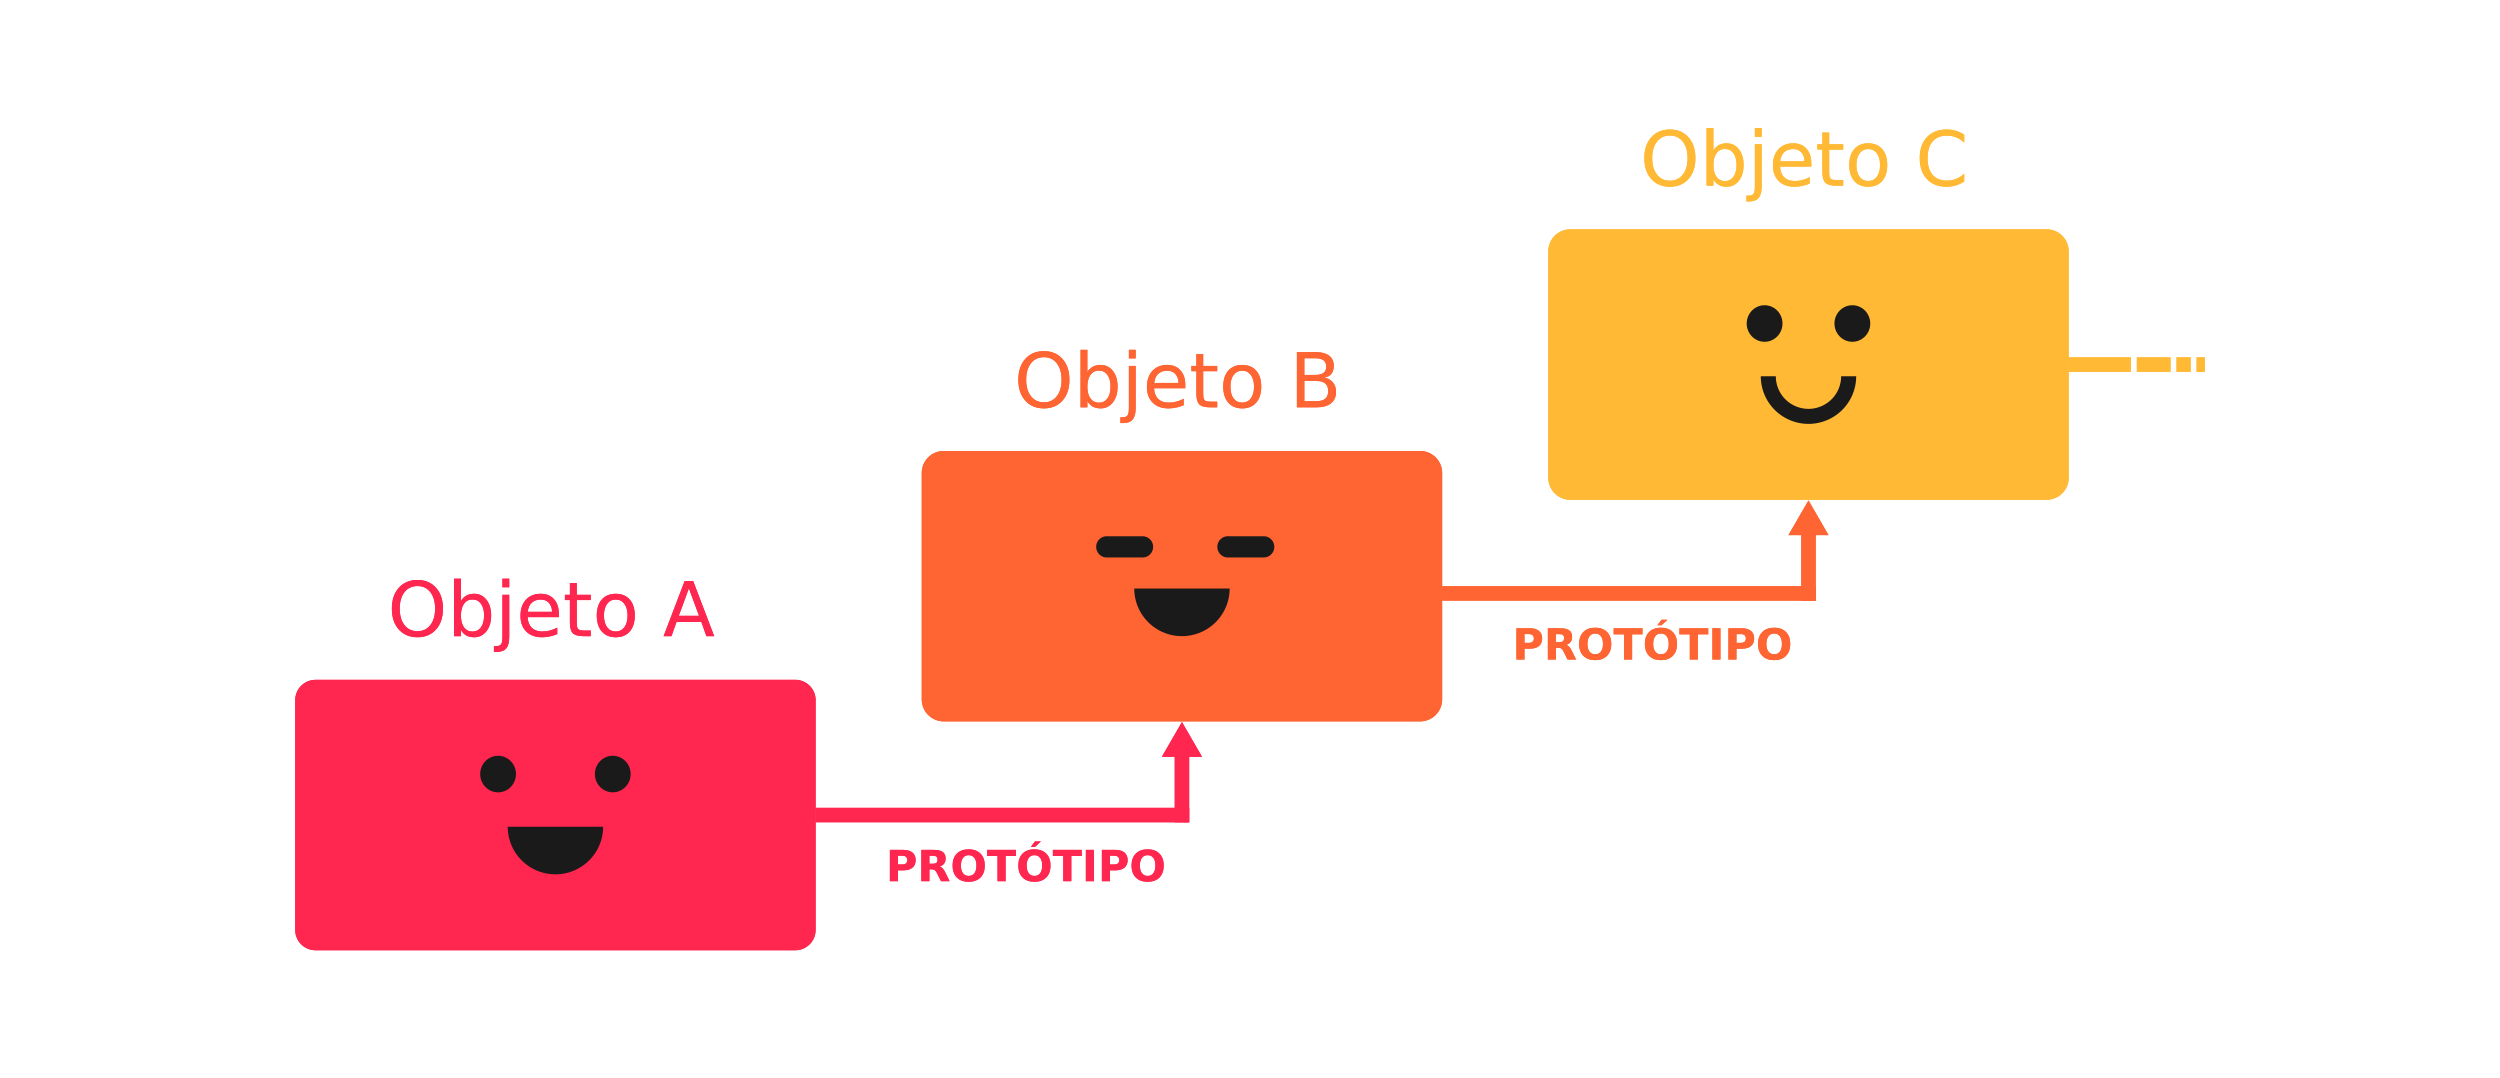 <svg xmlns="http://www.w3.org/2000/svg" width="255" height="110" viewBox="0 0 255 110"><path d="M0 0h255v110H0z" fill="none"/><path d="M32.191 69.342h48.925c1.153 0 2.08.928 2.08 2.08v23.425c0 1.152-.927 2.08-2.08 2.08H32.191a2.076 2.076 0 0 1-2.08-2.08V71.423c0-1.153.928-2.08 2.08-2.08z" fill="#ff2650"/><path style="line-height:125%;-inkscape-font-specification:'Roboto, Medium';text-align:center" d="M42.58 59.777q-.829 0-1.32.618-.486.619-.486 1.686 0 1.063.487 1.682.49.619 1.32.619.83 0 1.312-.619.487-.619.487-1.682 0-1.067-.487-1.686-.482-.618-1.312-.618zm0-.619q1.185 0 1.894.796.71.792.71 2.127 0 1.331-.71 2.127-.709.792-1.893.792-1.188 0-1.9-.792-.71-.792-.71-2.127 0-1.335.71-2.127.712-.796 1.9-.796zm6.797 3.624q0-.765-.317-1.199-.313-.437-.863-.437-.551 0-.868.437-.313.434-.313 1.2 0 .765.313 1.203.317.433.868.433.55 0 .863-.433.317-.438.317-1.204zm-2.36-1.474q.218-.377.55-.558.335-.185.8-.185.769 0 1.248.61.482.612.482 1.607 0 .996-.482 1.607-.48.611-1.249.611-.464 0-.8-.181-.331-.185-.55-.562v.634h-.698v-5.869h.698v2.286zm4.231-.641h.694v4.3q0 .806-.31 1.168-.305.362-.988.362h-.264v-.588h.185q.396 0 .54-.185.143-.18.143-.758v-4.3zm0-1.645h.694v.88h-.694v-.88zm5.755 3.583v.34h-3.19q.044.716.43 1.093.388.374 1.078.374.4 0 .773-.098.377-.099.747-.295v.657q-.374.158-.766.241-.392.083-.796.083-1.01 0-1.603-.588-.588-.589-.588-1.592 0-1.037.558-1.644.562-.611 1.513-.611.852 0 1.346.55.498.547.498 1.49zm-.694-.203q-.008-.57-.32-.91-.31-.339-.823-.339-.58 0-.931.328-.347.328-.4.924l2.474-.004zm2.519-2.935v1.2h1.43v.539h-1.43v2.293q0 .517.14.664.143.147.577.147h.713v.58h-.713q-.804 0-1.11-.297-.305-.302-.305-1.094v-2.293h-.509v-.54h.51v-1.199h.697zm3.982 1.686q-.557 0-.882.438-.324.433-.324 1.191t.32 1.196q.325.434.887.434.554 0 .879-.438.324-.437.324-1.192 0-.75-.324-1.188-.325-.44-.88-.44zm0-.588q.906 0 1.423.588.516.589.516 1.63 0 1.037-.516 1.629-.517.588-1.422.588-.91 0-1.426-.588-.513-.592-.513-1.63 0-1.04.513-1.629.517-.588 1.426-.588zm7.457-.555l-1.033 2.803h2.07l-1.037-2.803zm-.43-.75h.864l2.146 5.63h-.792l-.513-1.444h-2.539l-.512 1.445h-.804l2.15-5.631z" font-weight="500" font-family="Roboto" letter-spacing="0" word-spacing="0" text-anchor="middle" fill="#ff2650"/><path d="M83.197 82.398h38.1v1.474h-38.1z" fill="#ff2650"/><path d="M121.296 76.538v7.334h-1.474v-7.334z" fill="#ff2650"/><path d="M122.606 77.192h-4.093l2.046-3.545z" fill="#ff2650"/><path style="line-height:125%;-inkscape-font-specification:'Roboto Bold';text-align:start" d="M90.769 86.688h1.366q.61 0 .935.272.327.27.327.77 0 .502-.327.774-.325.27-.935.27h-.543v1.107h-.823v-3.193zm.823.597v.892h.456q.24 0 .37-.116.13-.117.13-.331 0-.214-.13-.33-.13-.115-.37-.115h-.456zm3.554.819q.259 0 .37-.096.113-.097.113-.317 0-.218-.113-.312-.111-.094-.37-.094H94.8v.819h.346zm-.346.569v1.208h-.824v-3.193h1.258q.63 0 .924.212.295.212.295.67 0 .316-.154.519-.152.203-.46.3.169.038.301.175.135.134.272.41l.447.907h-.877l-.389-.793q-.118-.24-.24-.328-.12-.087-.32-.087H94.8zm4.005-1.446q-.377 0-.584.278-.207.278-.207.783 0 .502.207.78t.584.278q.378 0 .586-.278.207-.278.207-.78 0-.505-.207-.783-.208-.278-.586-.278zm0-.596q.77 0 1.206.44.436.44.436 1.217 0 .774-.436 1.214-.436.44-1.206.44-.768 0-1.206-.44-.436-.44-.436-1.214 0-.776.436-1.217.438-.44 1.206-.44zm1.882.057h2.942v.623h-1.058v2.57h-.824v-2.57h-1.06v-.623zm4.823.539q-.376 0-.583.278-.207.278-.207.783 0 .502.207.78t.584.278q.378 0 .586-.278.207-.278.207-.78 0-.505-.207-.783-.208-.278-.586-.278zm0-.596q.77 0 1.207.44.436.44.436 1.217 0 .774-.436 1.214-.436.44-1.206.44-.768 0-1.206-.44-.436-.44-.436-1.214 0-.776.436-1.217.438-.44 1.206-.44zm.058-.81h.606l-.61.564h-.419l.423-.565zm1.825.867h2.942v.623h-1.059v2.57h-.823v-2.57h-1.06v-.623zm3.365 0h.824v3.193h-.824v-3.193zm1.634 0h1.366q.61 0 .935.272.327.27.327.77 0 .502-.327.774-.325.27-.935.27h-.543v1.107h-.823v-3.193zm.823.597v.892h.456q.24 0 .37-.116.13-.117.13-.331 0-.214-.13-.33-.13-.115-.37-.115h-.456zm3.843-.058q-.376 0-.584.278-.207.278-.207.783 0 .502.207.78.208.278.584.278.378 0 .586-.278.207-.278.207-.78 0-.505-.207-.783-.208-.278-.586-.278zm0-.596q.77 0 1.206.44.436.44.436 1.217 0 .774-.436 1.214-.436.44-1.206.44-.768 0-1.206-.44-.436-.44-.436-1.214 0-.776.436-1.217.438-.44 1.206-.44z" font-weight="700" font-size="12.757" font-family="Roboto" letter-spacing="0" word-spacing="0" fill="#ff2650"/><path d="M50.804 77.089a1.825 1.864 0 0 1 1.826 1.864 1.825 1.864 0 0 1-1.826 1.864 1.825 1.864 0 0 1-1.824-1.864 1.825 1.864 0 0 1 1.824-1.864zm11.698 0a1.825 1.864 0 0 1 1.825 1.864 1.825 1.864 0 0 1-1.825 1.864 1.825 1.864 0 0 1-1.824-1.864 1.825 1.864 0 0 1 1.824-1.864zm-10.714 7.237a4.866 4.855 0 0 1 4.866 4.855 4.866 4.855 0 0 1 4.865-4.855h-4.865z" fill="#1a1a1a"/><path d="M96.27 45.999h48.578a2.25 2.25 0 0 1 2.254 2.254V71.33a2.25 2.25 0 0 1-2.254 2.254H96.27a2.25 2.25 0 0 1-2.254-2.254V48.253a2.25 2.25 0 0 1 2.254-2.254z" fill="#ff6433"/><path style="line-height:125%;-inkscape-font-specification:'Roboto, Medium';text-align:center" d="M106.479 36.433q-.83 0-1.32.619-.487.618-.487 1.686 0 1.063.487 1.682.49.618 1.32.618.83 0 1.312-.618.487-.619.487-1.682 0-1.068-.487-1.686-.482-.619-1.312-.619zm0-.618q1.184 0 1.893.796.71.792.71 2.127 0 1.331-.71 2.127-.709.792-1.893.792-1.188 0-1.9-.792-.71-.792-.71-2.127 0-1.335.71-2.127.712-.796 1.9-.796zm6.796 3.625q0-.766-.317-1.2-.313-.438-.863-.438-.551 0-.868.438-.313.434-.313 1.2 0 .765.313 1.202.317.434.868.434.55 0 .863-.434.317-.437.317-1.203zm-2.36-1.475q.218-.378.55-.559.335-.184.8-.184.769 0 1.248.61.482.612.482 1.607 0 .996-.482 1.607-.48.61-1.249.61-.464 0-.8-.18-.331-.185-.55-.562v.633h-.698V35.68h.698v2.286zm4.231-.642h.694v4.3q0 .807-.31 1.169-.305.362-.988.362h-.264v-.588h.185q.396 0 .54-.185.143-.181.143-.758v-4.3zm0-1.644h.694v.879h-.694v-.879zm5.754 3.583v.34h-3.19q.046.716.43 1.093.389.373 1.079.373.4 0 .773-.098.377-.098.747-.294v.656q-.374.159-.766.242-.392.083-.796.083-1.01 0-1.603-.589-.588-.588-.588-1.591 0-1.037.558-1.644.562-.611 1.513-.611.852 0 1.346.55.498.547.498 1.49zm-.693-.204q-.008-.57-.32-.909-.31-.34-.823-.34-.58 0-.931.329-.347.328-.4.924l2.474-.004zm2.519-2.934v1.2h1.43v.539h-1.43v2.293q0 .516.14.663.143.148.577.148h.713v.58h-.713q-.804 0-1.109-.298-.305-.301-.305-1.093v-2.293h-.51v-.54h.51v-1.199h.697zm3.983 1.686q-.558 0-.883.437-.324.434-.324 1.192t.32 1.196q.325.433.887.433.554 0 .879-.437.324-.438.324-1.192 0-.75-.324-1.188-.325-.441-.88-.441zm0-.588q.905 0 1.422.588.516.588.516 1.63 0 1.036-.516 1.628-.517.589-1.422.589-.91 0-1.426-.589-.513-.592-.513-1.629 0-1.04.513-1.63.517-.587 1.426-.587zm6.336 1.636v2.063h1.222q.615 0 .909-.252.298-.257.298-.781 0-.528-.298-.777-.294-.253-.91-.253h-1.221zm0-2.315v1.697h1.127q.559 0 .83-.208.276-.21.276-.64 0-.427-.276-.638-.271-.211-.83-.211h-1.127zm-.762-.626h1.946q.871 0 1.343.362.471.362.471 1.03 0 .516-.241.821-.242.306-.71.381.563.121.872.506.313.38.313.954 0 .754-.513 1.165-.513.411-1.46.411h-2.021v-5.63z" font-weight="500" font-family="Roboto" letter-spacing="0" word-spacing="0" text-anchor="middle" fill="#ff6433"/><path d="M147.102 59.791h38.1v1.474h-38.1z" fill="#ff6433"/><path d="M185.202 53.931v7.334h-1.474v-7.334z" fill="#ff6433"/><path d="M186.512 54.585h-4.094l2.047-3.545z" fill="#ff6433"/><path style="line-height:125%;-inkscape-font-specification:'Roboto Bold';text-align:start" d="M154.674 64.082h1.367q.61 0 .934.271.327.27.327.77 0 .503-.327.774-.325.27-.934.27h-.543v1.107h-.824v-3.192zm.824.596v.892h.455q.24 0 .37-.115.13-.118.13-.332 0-.214-.13-.329-.13-.116-.37-.116h-.455zm3.554.819q.258 0 .37-.096.113-.096.113-.316 0-.218-.113-.312-.112-.094-.37-.094h-.347v.819h.347zm-.347.57v1.207h-.823v-3.192h1.257q.631 0 .924.212.295.211.295.669 0 .316-.154.52-.152.203-.46.299.17.038.302.175.135.135.272.41l.447.907h-.877l-.39-.793q-.117-.24-.239-.327-.12-.088-.32-.088h-.234zm4.005-1.447q-.376 0-.583.279-.208.278-.208.782 0 .503.208.78.207.279.583.279.379 0 .586-.278.208-.278.208-.78 0-.505-.208-.783-.207-.278-.586-.278zm0-.596q.77 0 1.206.44.437.441.437 1.217 0 .774-.437 1.215-.436.44-1.206.44-.767 0-1.206-.44-.436-.44-.436-1.215 0-.776.436-1.216.439-.44 1.206-.44zm1.882.058h2.943v.622h-1.059v2.57h-.823v-2.57h-1.06v-.622zm4.824.538q-.376 0-.583.279-.208.278-.208.782 0 .503.208.78.207.279.583.279.379 0 .586-.278.208-.278.208-.78 0-.505-.208-.783-.207-.278-.586-.278zm0-.596q.77 0 1.206.44.437.441.437 1.217 0 .774-.437 1.215-.436.44-1.206.44-.767 0-1.206-.44-.436-.44-.436-1.215 0-.776.436-1.216.439-.44 1.206-.44zm.058-.81h.605l-.61.564h-.418l.423-.564zm1.824.868h2.942v.622h-1.058v2.57h-.823v-2.57h-1.06v-.622zm3.366 0h.823v3.192h-.823v-3.192zm1.634 0h1.366q.61 0 .935.271.327.27.327.77 0 .503-.327.774-.326.27-.935.27h-.543v1.107h-.823v-3.192zm.823.596v.892h.455q.24 0 .37-.115.13-.118.13-.332 0-.214-.13-.329-.13-.116-.37-.116h-.455zm3.843-.058q-.377 0-.584.279-.208.278-.208.782 0 .503.208.78.207.279.584.279.378 0 .585-.278.208-.278.208-.78 0-.505-.208-.783-.207-.278-.585-.278zm0-.596q.77 0 1.206.44.436.441.436 1.217 0 .774-.436 1.215-.437.44-1.206.44-.768 0-1.207-.44-.436-.44-.436-1.215 0-.776.437-1.216.438-.44 1.206-.44z" font-weight="700" font-size="12.757" font-family="Roboto" letter-spacing="0" word-spacing="0" fill="#ff6433"/><path d="M115.694 60.032a4.866 4.855 0 0 1 4.865 4.855 4.866 4.855 0 0 1 4.866-4.855h-4.866zm-2.8-5.336h3.642c.6 0 1.083.483 1.083 1.083s-.483 1.084-1.083 1.084h-3.642a1.08 1.08 0 0 1-1.083-1.084c0-.6.483-1.083 1.083-1.083zm12.359 0h3.64c.601 0 1.084.483 1.084 1.083s-.483 1.084-1.083 1.084h-3.641c-.6 0-1.084-.483-1.084-1.084 0-.6.483-1.083 1.084-1.083z" fill="#1a1a1a"/><path d="M160.176 23.392h48.578a2.25 2.25 0 0 1 2.254 2.254v23.078a2.25 2.25 0 0 1-2.254 2.254h-48.578a2.25 2.25 0 0 1-2.254-2.254V25.646a2.25 2.25 0 0 1 2.254-2.254z" fill="#ffb934"/><path style="line-height:125%;-inkscape-font-specification:'Roboto, Medium';text-align:center" d="M170.332 13.827q-.83 0-1.32.618-.487.619-.487 1.686 0 1.064.487 1.682.49.619 1.32.619.83 0 1.312-.619.487-.618.487-1.682 0-1.067-.487-1.686-.483-.618-1.312-.618zm0-.619q1.184 0 1.893.796.709.792.709 2.127 0 1.332-.71 2.127-.708.792-1.892.792-1.188 0-1.901-.792-.71-.792-.71-2.127 0-1.335.71-2.127.713-.796 1.9-.796zm6.796 3.625q0-.766-.317-1.2-.313-.437-.864-.437-.55 0-.867.437-.313.434-.313 1.2 0 .765.313 1.203.317.434.867.434.551 0 .864-.434.317-.438.317-1.203zm-2.361-1.475q.219-.377.55-.558.336-.185.8-.185.77 0 1.248.611.483.611.483 1.607 0 .995-.483 1.606-.479.611-1.248.611-.464 0-.8-.18-.331-.185-.55-.563v.634h-.698v-5.868h.698v2.285zm4.231-.641h.694v4.3q0 .807-.309 1.169-.305.362-.988.362h-.264v-.589h.185q.396 0 .54-.185.142-.18.142-.758v-4.299zm0-1.644h.694v.878h-.694v-.878zm5.756 3.583v.339h-3.191q.045.717.43 1.094.388.373 1.079.373.4 0 .773-.098.377-.098.746-.294v.656q-.373.158-.765.241-.392.083-.796.083-1.01 0-1.603-.588-.588-.588-.588-1.592 0-1.037.558-1.644.562-.61 1.512-.61.853 0 1.347.55.498.547.498 1.49zm-.694-.204q-.008-.57-.32-.909-.31-.34-.823-.34-.58 0-.932.329-.347.328-.4.924l2.475-.004zm2.519-2.934v1.199h1.43v.54h-1.43v2.292q0 .517.14.664.143.147.577.147h.712v.581h-.712q-.804 0-1.11-.298-.305-.302-.305-1.094v-2.293h-.509v-.539h.51v-1.2h.697zm3.983 1.686q-.559 0-.883.437-.324.434-.324 1.192t.32 1.195q.325.434.887.434.554 0 .878-.437.325-.438.325-1.192 0-.75-.325-1.188-.324-.441-.878-.441zm0-.589q.905 0 1.421.589.517.588.517 1.629 0 1.037-.517 1.629-.516.588-1.421.588-.91 0-1.426-.588-.513-.592-.513-1.63 0-1.04.513-1.628.517-.589 1.426-.589zm9.79-.871v.803q-.384-.358-.822-.535-.434-.177-.924-.177-.965 0-1.478.592-.513.588-.513 1.704 0 1.113.513 1.705.513.588 1.478.588.49 0 .924-.177.438-.177.822-.535v.795q-.4.272-.848.408-.445.135-.943.135-1.279 0-2.014-.78-.736-.785-.736-2.139 0-1.357.736-2.138.735-.785 2.014-.785.505 0 .95.136.449.132.841.4z" font-weight="500" font-family="Roboto" letter-spacing="0" word-spacing="0" text-anchor="middle" fill="#ffb934"/><path d="M211.008 36.448h6.342v1.474h-6.342zm6.949 0h3.437v1.474h-3.437zm4.045 0h1.443v1.474h-1.443zm2.051 0h.836v1.474h-.836z" fill="#ffb934"/><path d="M179.6 38.381a4.866 4.855 0 0 0 4.865 4.855 4.866 4.855 0 0 0 4.866-4.855h-1.537a3.33 3.322 0 0 1-3.33 3.322 3.33 3.322 0 0 1-3.33-3.322H179.6zm.389-7.247a1.825 1.864 0 0 1 1.825 1.864 1.825 1.864 0 0 1-1.825 1.864 1.825 1.864 0 0 1-1.825-1.864 1.825 1.864 0 0 1 1.825-1.864zm8.951 0a1.825 1.864 0 0 1 1.825 1.864 1.825 1.864 0 0 1-1.825 1.864 1.825 1.864 0 0 1-1.824-1.864 1.825 1.864 0 0 1 1.824-1.864z" fill="#1a1a1a"/><path d="M0 0h255v110H0z" fill="none"/><path d="M32.191 69.342h48.925c1.153 0 2.08.928 2.08 2.08v23.425c0 1.152-.927 2.08-2.08 2.08H32.191a2.076 2.076 0 0 1-2.08-2.08V71.423c0-1.153.928-2.08 2.08-2.08z" fill="#ff2650"/><path d="M42.58 59.777q-.829 0-1.32.618-.486.619-.486 1.686 0 1.063.487 1.682.49.619 1.32.619.83 0 1.312-.619.487-.619.487-1.682 0-1.067-.487-1.686-.482-.618-1.312-.618zm0-.619q1.185 0 1.894.796.71.792.71 2.127 0 1.331-.71 2.127-.709.792-1.893.792-1.188 0-1.9-.792-.71-.792-.71-2.127 0-1.335.71-2.127.712-.796 1.9-.796zm6.797 3.624q0-.765-.317-1.199-.313-.437-.863-.437-.551 0-.868.437-.313.434-.313 1.2 0 .765.313 1.203.317.433.868.433.55 0 .863-.433.317-.438.317-1.204zm-2.36-1.474q.218-.377.55-.558.335-.185.8-.185.769 0 1.248.61.482.612.482 1.607 0 .996-.482 1.607-.48.611-1.249.611-.464 0-.8-.181-.331-.185-.55-.562v.634h-.698v-5.869h.698v2.286zm4.231-.641h.694v4.3q0 .806-.31 1.168-.305.362-.988.362h-.264v-.588h.185q.396 0 .54-.185.143-.18.143-.758v-4.3zm0-1.645h.694v.88h-.694v-.88zm5.755 3.583v.34h-3.19q.044.716.43 1.093.388.374 1.078.374.4 0 .773-.098.377-.099.747-.295v.657q-.374.158-.766.241-.392.083-.796.083-1.01 0-1.603-.588-.588-.589-.588-1.592 0-1.037.558-1.644.562-.611 1.513-.611.852 0 1.346.55.498.547.498 1.49zm-.694-.203q-.008-.57-.32-.91-.31-.339-.823-.339-.58 0-.931.328-.347.328-.4.924l2.474-.004zm2.519-2.935v1.2h1.43v.539h-1.43v2.293q0 .517.14.664.143.147.577.147h.713v.58h-.713q-.804 0-1.11-.297-.305-.302-.305-1.094v-2.293h-.509v-.54h.51v-1.199h.697zm3.982 1.686q-.557 0-.882.438-.324.433-.324 1.191t.32 1.196q.325.434.887.434.554 0 .879-.438.324-.437.324-1.192 0-.75-.324-1.188-.325-.44-.88-.44zm0-.588q.906 0 1.423.588.516.589.516 1.63 0 1.037-.516 1.629-.517.588-1.422.588-.91 0-1.426-.588-.513-.592-.513-1.63 0-1.04.513-1.629.517-.588 1.426-.588zm7.457-.555l-1.033 2.803h2.07l-1.037-2.803zm-.43-.75h.864l2.146 5.63h-.792l-.513-1.444h-2.539l-.512 1.445h-.804l2.15-5.631z" style="line-height:125%;-inkscape-font-specification:'Roboto, Medium';text-align:center" font-weight="500" font-family="Roboto" letter-spacing="0" word-spacing="0" text-anchor="middle" fill="#ff2650"/><path d="M83.197 82.398h38.1v1.474h-38.1z" fill="#ff2650"/><path d="M121.296 76.538v7.334h-1.474v-7.334z" fill="#ff2650"/><path d="M122.606 77.192h-4.093l2.046-3.545z" fill="#ff2650"/><path d="M90.769 86.688h1.366q.61 0 .935.272.327.27.327.77 0 .502-.327.774-.325.27-.935.27h-.543v1.107h-.823v-3.193zm.823.597v.892h.456q.24 0 .37-.116.13-.117.13-.331 0-.214-.13-.33-.13-.115-.37-.115h-.456zm3.554.819q.259 0 .37-.096.113-.097.113-.317 0-.218-.113-.312-.111-.094-.37-.094H94.8v.819h.346zm-.346.569v1.208h-.824v-3.193h1.258q.63 0 .924.212.295.212.295.67 0 .316-.154.519-.152.203-.46.3.169.038.301.175.135.134.272.41l.447.907h-.877l-.389-.793q-.118-.24-.24-.328-.12-.087-.32-.087H94.8zm4.005-1.446q-.377 0-.584.278-.207.278-.207.783 0 .502.207.78t.584.278q.378 0 .586-.278.207-.278.207-.78 0-.505-.207-.783-.208-.278-.586-.278zm0-.596q.77 0 1.206.44.436.44.436 1.217 0 .774-.436 1.214-.436.44-1.206.44-.768 0-1.206-.44-.436-.44-.436-1.214 0-.776.436-1.217.438-.44 1.206-.44zm1.882.057h2.942v.623h-1.058v2.57h-.824v-2.57h-1.06v-.623zm4.823.539q-.376 0-.583.278-.207.278-.207.783 0 .502.207.78t.584.278q.378 0 .586-.278.207-.278.207-.78 0-.505-.207-.783-.208-.278-.586-.278zm0-.596q.77 0 1.207.44.436.44.436 1.217 0 .774-.436 1.214-.436.44-1.206.44-.768 0-1.206-.44-.436-.44-.436-1.214 0-.776.436-1.217.438-.44 1.206-.44zm.058-.81h.606l-.61.564h-.419l.423-.565zm1.825.867h2.942v.623h-1.059v2.57h-.823v-2.57h-1.06v-.623zm3.365 0h.824v3.193h-.824v-3.193zm1.634 0h1.366q.61 0 .935.272.327.27.327.77 0 .502-.327.774-.325.27-.935.27h-.543v1.107h-.823v-3.193zm.823.597v.892h.456q.24 0 .37-.116.13-.117.13-.331 0-.214-.13-.33-.13-.115-.37-.115h-.456zm3.843-.058q-.376 0-.584.278-.207.278-.207.783 0 .502.207.78.208.278.584.278.378 0 .586-.278.207-.278.207-.78 0-.505-.207-.783-.208-.278-.586-.278zm0-.596q.77 0 1.206.44.436.44.436 1.217 0 .774-.436 1.214-.436.44-1.206.44-.768 0-1.206-.44-.436-.44-.436-1.214 0-.776.436-1.217.438-.44 1.206-.44z" style="line-height:125%;-inkscape-font-specification:'Roboto Bold';text-align:start" font-weight="700" font-size="12.757" font-family="Roboto" letter-spacing="0" word-spacing="0" fill="#ff2650"/><path d="M50.804 77.089a1.825 1.864 0 0 1 1.826 1.864 1.825 1.864 0 0 1-1.826 1.864 1.825 1.864 0 0 1-1.824-1.864 1.825 1.864 0 0 1 1.824-1.864zm11.698 0a1.825 1.864 0 0 1 1.825 1.864 1.825 1.864 0 0 1-1.825 1.864 1.825 1.864 0 0 1-1.824-1.864 1.825 1.864 0 0 1 1.824-1.864zm-10.714 7.237a4.86 4.86 0 0 0 4.866 4.855 4.86 4.86 0 0 0 4.865-4.855h-4.865z" fill="#1a1a1a"/><path d="M96.27 45.999h48.578a2.25 2.25 0 0 1 2.254 2.254V71.33a2.25 2.25 0 0 1-2.254 2.254H96.27a2.25 2.25 0 0 1-2.254-2.254V48.253a2.25 2.25 0 0 1 2.254-2.254z" fill="#ff6433"/><path d="M106.479 36.433q-.83 0-1.32.619-.487.618-.487 1.686 0 1.063.487 1.682.49.618 1.32.618.83 0 1.312-.618.487-.619.487-1.682 0-1.068-.487-1.686-.482-.619-1.312-.619zm0-.618q1.184 0 1.893.796.71.792.71 2.127 0 1.331-.71 2.127-.709.792-1.893.792-1.188 0-1.9-.792-.71-.792-.71-2.127 0-1.335.71-2.127.712-.796 1.9-.796zm6.796 3.625q0-.766-.317-1.2-.313-.438-.863-.438-.551 0-.868.438-.313.434-.313 1.2 0 .765.313 1.202.317.434.868.434.55 0 .863-.434.317-.437.317-1.203zm-2.36-1.475q.218-.378.55-.559.335-.184.8-.184.769 0 1.248.61.482.612.482 1.607 0 .996-.482 1.607-.48.61-1.249.61-.464 0-.8-.18-.331-.185-.55-.562v.633h-.698V35.68h.698v2.286zm4.231-.642h.694v4.3q0 .807-.31 1.169-.305.362-.988.362h-.264v-.588h.185q.396 0 .54-.185.143-.181.143-.758v-4.3zm0-1.644h.694v.879h-.694v-.879zm5.754 3.583v.34h-3.19q.046.716.43 1.093.389.373 1.079.373.4 0 .773-.098.377-.098.747-.294v.656q-.374.159-.766.242-.392.083-.796.083-1.01 0-1.603-.589-.588-.588-.588-1.591 0-1.037.558-1.644.562-.611 1.513-.611.852 0 1.346.55.498.547.498 1.49zm-.693-.204q-.008-.57-.32-.909-.31-.34-.823-.34-.58 0-.931.329-.347.328-.4.924l2.474-.004zm2.519-2.934v1.2h1.43v.539h-1.43v2.293q0 .516.14.663.143.148.577.148h.713v.58h-.713q-.804 0-1.109-.298-.305-.301-.305-1.093v-2.293h-.51v-.54h.51v-1.199h.697zm3.983 1.686q-.558 0-.883.437-.324.434-.324 1.192t.32 1.196q.325.433.887.433.554 0 .879-.437.324-.438.324-1.192 0-.75-.324-1.188-.325-.441-.88-.441zm0-.588q.905 0 1.422.588.516.588.516 1.63 0 1.036-.516 1.628-.517.589-1.422.589-.91 0-1.426-.589-.513-.592-.513-1.629 0-1.04.513-1.63.517-.587 1.426-.587zm6.336 1.636v2.063h1.222q.615 0 .909-.252.298-.257.298-.781 0-.528-.298-.777-.294-.253-.91-.253h-1.221zm0-2.315v1.697h1.127q.559 0 .83-.208.276-.21.276-.64 0-.427-.276-.638-.271-.211-.83-.211h-1.127zm-.762-.626h1.946q.871 0 1.343.362.471.362.471 1.03 0 .516-.241.821-.242.306-.71.381.563.121.872.506.313.38.313.954 0 .754-.513 1.165-.513.411-1.46.411h-2.021v-5.63z" style="line-height:125%;-inkscape-font-specification:'Roboto, Medium';text-align:center" font-weight="500" font-family="Roboto" letter-spacing="0" word-spacing="0" text-anchor="middle" fill="#ff6433"/><path d="M147.102 59.791h38.1v1.474h-38.1z" fill="#ff6433"/><path d="M185.202 53.931v7.334h-1.474v-7.334z" fill="#ff6433"/><path d="M186.512 54.585h-4.094l2.047-3.545z" fill="#ff6433"/><path d="M154.674 64.082h1.367q.61 0 .934.271.327.27.327.77 0 .503-.327.774-.325.27-.934.27h-.543v1.107h-.824v-3.192zm.824.596v.892h.455q.24 0 .37-.115.13-.118.13-.332 0-.214-.13-.329-.13-.116-.37-.116h-.455zm3.554.819q.258 0 .37-.096.113-.096.113-.316 0-.218-.113-.312-.112-.094-.37-.094h-.347v.819h.347zm-.347.57v1.207h-.823v-3.192h1.257q.631 0 .924.212.295.211.295.669 0 .316-.154.52-.152.203-.46.299.17.038.302.175.135.135.272.41l.447.907h-.877l-.39-.793q-.117-.24-.239-.327-.12-.088-.32-.088h-.234zm4.005-1.447q-.376 0-.583.279-.208.278-.208.782 0 .503.208.78.207.279.583.279.379 0 .586-.278.208-.278.208-.78 0-.505-.208-.783-.207-.278-.586-.278zm0-.596q.77 0 1.206.44.437.441.437 1.217 0 .774-.437 1.215-.436.44-1.206.44-.767 0-1.206-.44-.436-.44-.436-1.215 0-.776.436-1.216.439-.44 1.206-.44zm1.882.058h2.943v.622h-1.059v2.57h-.823v-2.57h-1.06v-.622zm4.824.538q-.376 0-.583.279-.208.278-.208.782 0 .503.208.78.207.279.583.279.379 0 .586-.278.208-.278.208-.78 0-.505-.208-.783-.207-.278-.586-.278zm0-.596q.77 0 1.206.44.437.441.437 1.217 0 .774-.437 1.215-.436.44-1.206.44-.767 0-1.206-.44-.436-.44-.436-1.215 0-.776.436-1.216.439-.44 1.206-.44zm.058-.81h.605l-.61.564h-.418l.423-.564zm1.824.868h2.942v.622h-1.058v2.57h-.823v-2.57h-1.06v-.622zm3.366 0h.823v3.192h-.823v-3.192zm1.634 0h1.366q.61 0 .935.271.327.27.327.77 0 .503-.327.774-.326.27-.935.27h-.543v1.107h-.823v-3.192zm.823.596v.892h.455q.24 0 .37-.115.13-.118.13-.332 0-.214-.13-.329-.13-.116-.37-.116h-.455zm3.843-.058q-.377 0-.584.279-.208.278-.208.782 0 .503.208.78.207.279.584.279.378 0 .585-.278.208-.278.208-.78 0-.505-.208-.783-.207-.278-.585-.278zm0-.596q.77 0 1.206.44.436.441.436 1.217 0 .774-.436 1.215-.437.44-1.206.44-.768 0-1.207-.44-.436-.44-.436-1.215 0-.776.437-1.216.438-.44 1.206-.44z" style="line-height:125%;-inkscape-font-specification:'Roboto Bold';text-align:start" font-weight="700" font-size="12.757" font-family="Roboto" letter-spacing="0" word-spacing="0" fill="#ff6433"/><path d="M115.694 60.032a4.86 4.86 0 0 0 4.865 4.855 4.86 4.86 0 0 0 4.866-4.855h-4.866zm-2.8-5.336h3.642c.6 0 1.083.483 1.083 1.083s-.483 1.084-1.083 1.084h-3.642a1.08 1.08 0 0 1-1.083-1.084c0-.6.483-1.083 1.083-1.083zm12.359 0h3.64c.601 0 1.084.483 1.084 1.083s-.483 1.084-1.083 1.084h-3.641c-.6 0-1.084-.483-1.084-1.084 0-.6.483-1.083 1.084-1.083z" fill="#1a1a1a"/><path d="M160.176 23.392h48.578a2.25 2.25 0 0 1 2.254 2.254v23.078a2.25 2.25 0 0 1-2.254 2.254h-48.578a2.25 2.25 0 0 1-2.254-2.254V25.646a2.25 2.25 0 0 1 2.254-2.254z" fill="#ffb934"/><path d="M170.332 13.827q-.83 0-1.32.618-.487.619-.487 1.686 0 1.064.487 1.682.49.619 1.32.619.83 0 1.312-.619.487-.618.487-1.682 0-1.067-.487-1.686-.483-.618-1.312-.618zm0-.619q1.184 0 1.893.796.709.792.709 2.127 0 1.332-.71 2.127-.708.792-1.892.792-1.188 0-1.901-.792-.71-.792-.71-2.127 0-1.335.71-2.127.713-.796 1.9-.796zm6.796 3.625q0-.766-.317-1.2-.313-.437-.864-.437-.55 0-.867.437-.313.434-.313 1.2 0 .765.313 1.203.317.434.867.434.551 0 .864-.434.317-.438.317-1.203zm-2.361-1.475q.219-.377.55-.558.336-.185.8-.185.77 0 1.248.611.483.611.483 1.607 0 .995-.483 1.606-.479.611-1.248.611-.464 0-.8-.18-.331-.185-.55-.563v.634h-.698v-5.868h.698v2.285zm4.231-.641h.694v4.3q0 .807-.309 1.169-.305.362-.988.362h-.264v-.589h.185q.396 0 .54-.185.142-.18.142-.758v-4.299zm0-1.644h.694v.878h-.694v-.878zm5.756 3.583v.339h-3.191q.045.717.43 1.094.388.373 1.079.373.4 0 .773-.098.377-.098.746-.294v.656q-.373.158-.765.241-.392.083-.796.083-1.01 0-1.603-.588-.588-.588-.588-1.592 0-1.037.558-1.644.562-.61 1.512-.61.853 0 1.347.55.498.547.498 1.49zm-.694-.204q-.008-.57-.32-.909-.31-.34-.823-.34-.58 0-.932.329-.347.328-.4.924l2.475-.004zm2.519-2.934v1.199h1.43v.54h-1.43v2.292q0 .517.14.664.143.147.577.147h.712v.581h-.712q-.804 0-1.11-.298-.305-.302-.305-1.094v-2.293h-.509v-.539h.51v-1.2h.697zm3.983 1.686q-.559 0-.883.437-.324.434-.324 1.192t.32 1.195q.325.434.887.434.554 0 .878-.437.325-.438.325-1.192 0-.75-.325-1.188-.324-.441-.878-.441zm0-.589q.905 0 1.421.589.517.588.517 1.629 0 1.037-.517 1.629-.516.588-1.421.588-.91 0-1.426-.588-.513-.592-.513-1.63 0-1.04.513-1.628.517-.589 1.426-.589zm9.79-.871v.803q-.384-.358-.822-.535-.434-.177-.924-.177-.965 0-1.478.592-.513.588-.513 1.704 0 1.113.513 1.705.513.588 1.478.588.49 0 .924-.177.438-.177.822-.535v.795q-.4.272-.848.408-.445.135-.943.135-1.279 0-2.014-.78-.736-.785-.736-2.139 0-1.357.736-2.138.735-.785 2.014-.785.505 0 .95.136.449.132.841.4z" style="line-height:125%;-inkscape-font-specification:'Roboto, Medium';text-align:center" font-weight="500" font-family="Roboto" letter-spacing="0" word-spacing="0" text-anchor="middle" fill="#ffb934"/><path d="M211.008 36.448h6.342v1.474h-6.342zm6.949 0h3.437v1.474h-3.437zm4.045 0h1.443v1.474h-1.443zm2.051 0h.836v1.474h-.836z" fill="#ffb934"/><path d="M179.6 38.381a4.866 4.855 0 0 0 4.865 4.855 4.866 4.855 0 0 0 4.866-4.855h-1.537a3.33 3.322 0 0 1-3.33 3.322 3.33 3.322 0 0 1-3.33-3.322H179.6zm.389-7.247a1.825 1.864 0 0 1 1.825 1.864 1.825 1.864 0 0 1-1.825 1.864 1.825 1.864 0 0 1-1.825-1.864 1.825 1.864 0 0 1 1.825-1.864zm8.951 0a1.825 1.864 0 0 1 1.825 1.864 1.825 1.864 0 0 1-1.825 1.864 1.825 1.864 0 0 1-1.824-1.864 1.825 1.864 0 0 1 1.824-1.864z" fill="#1a1a1a"/></svg>